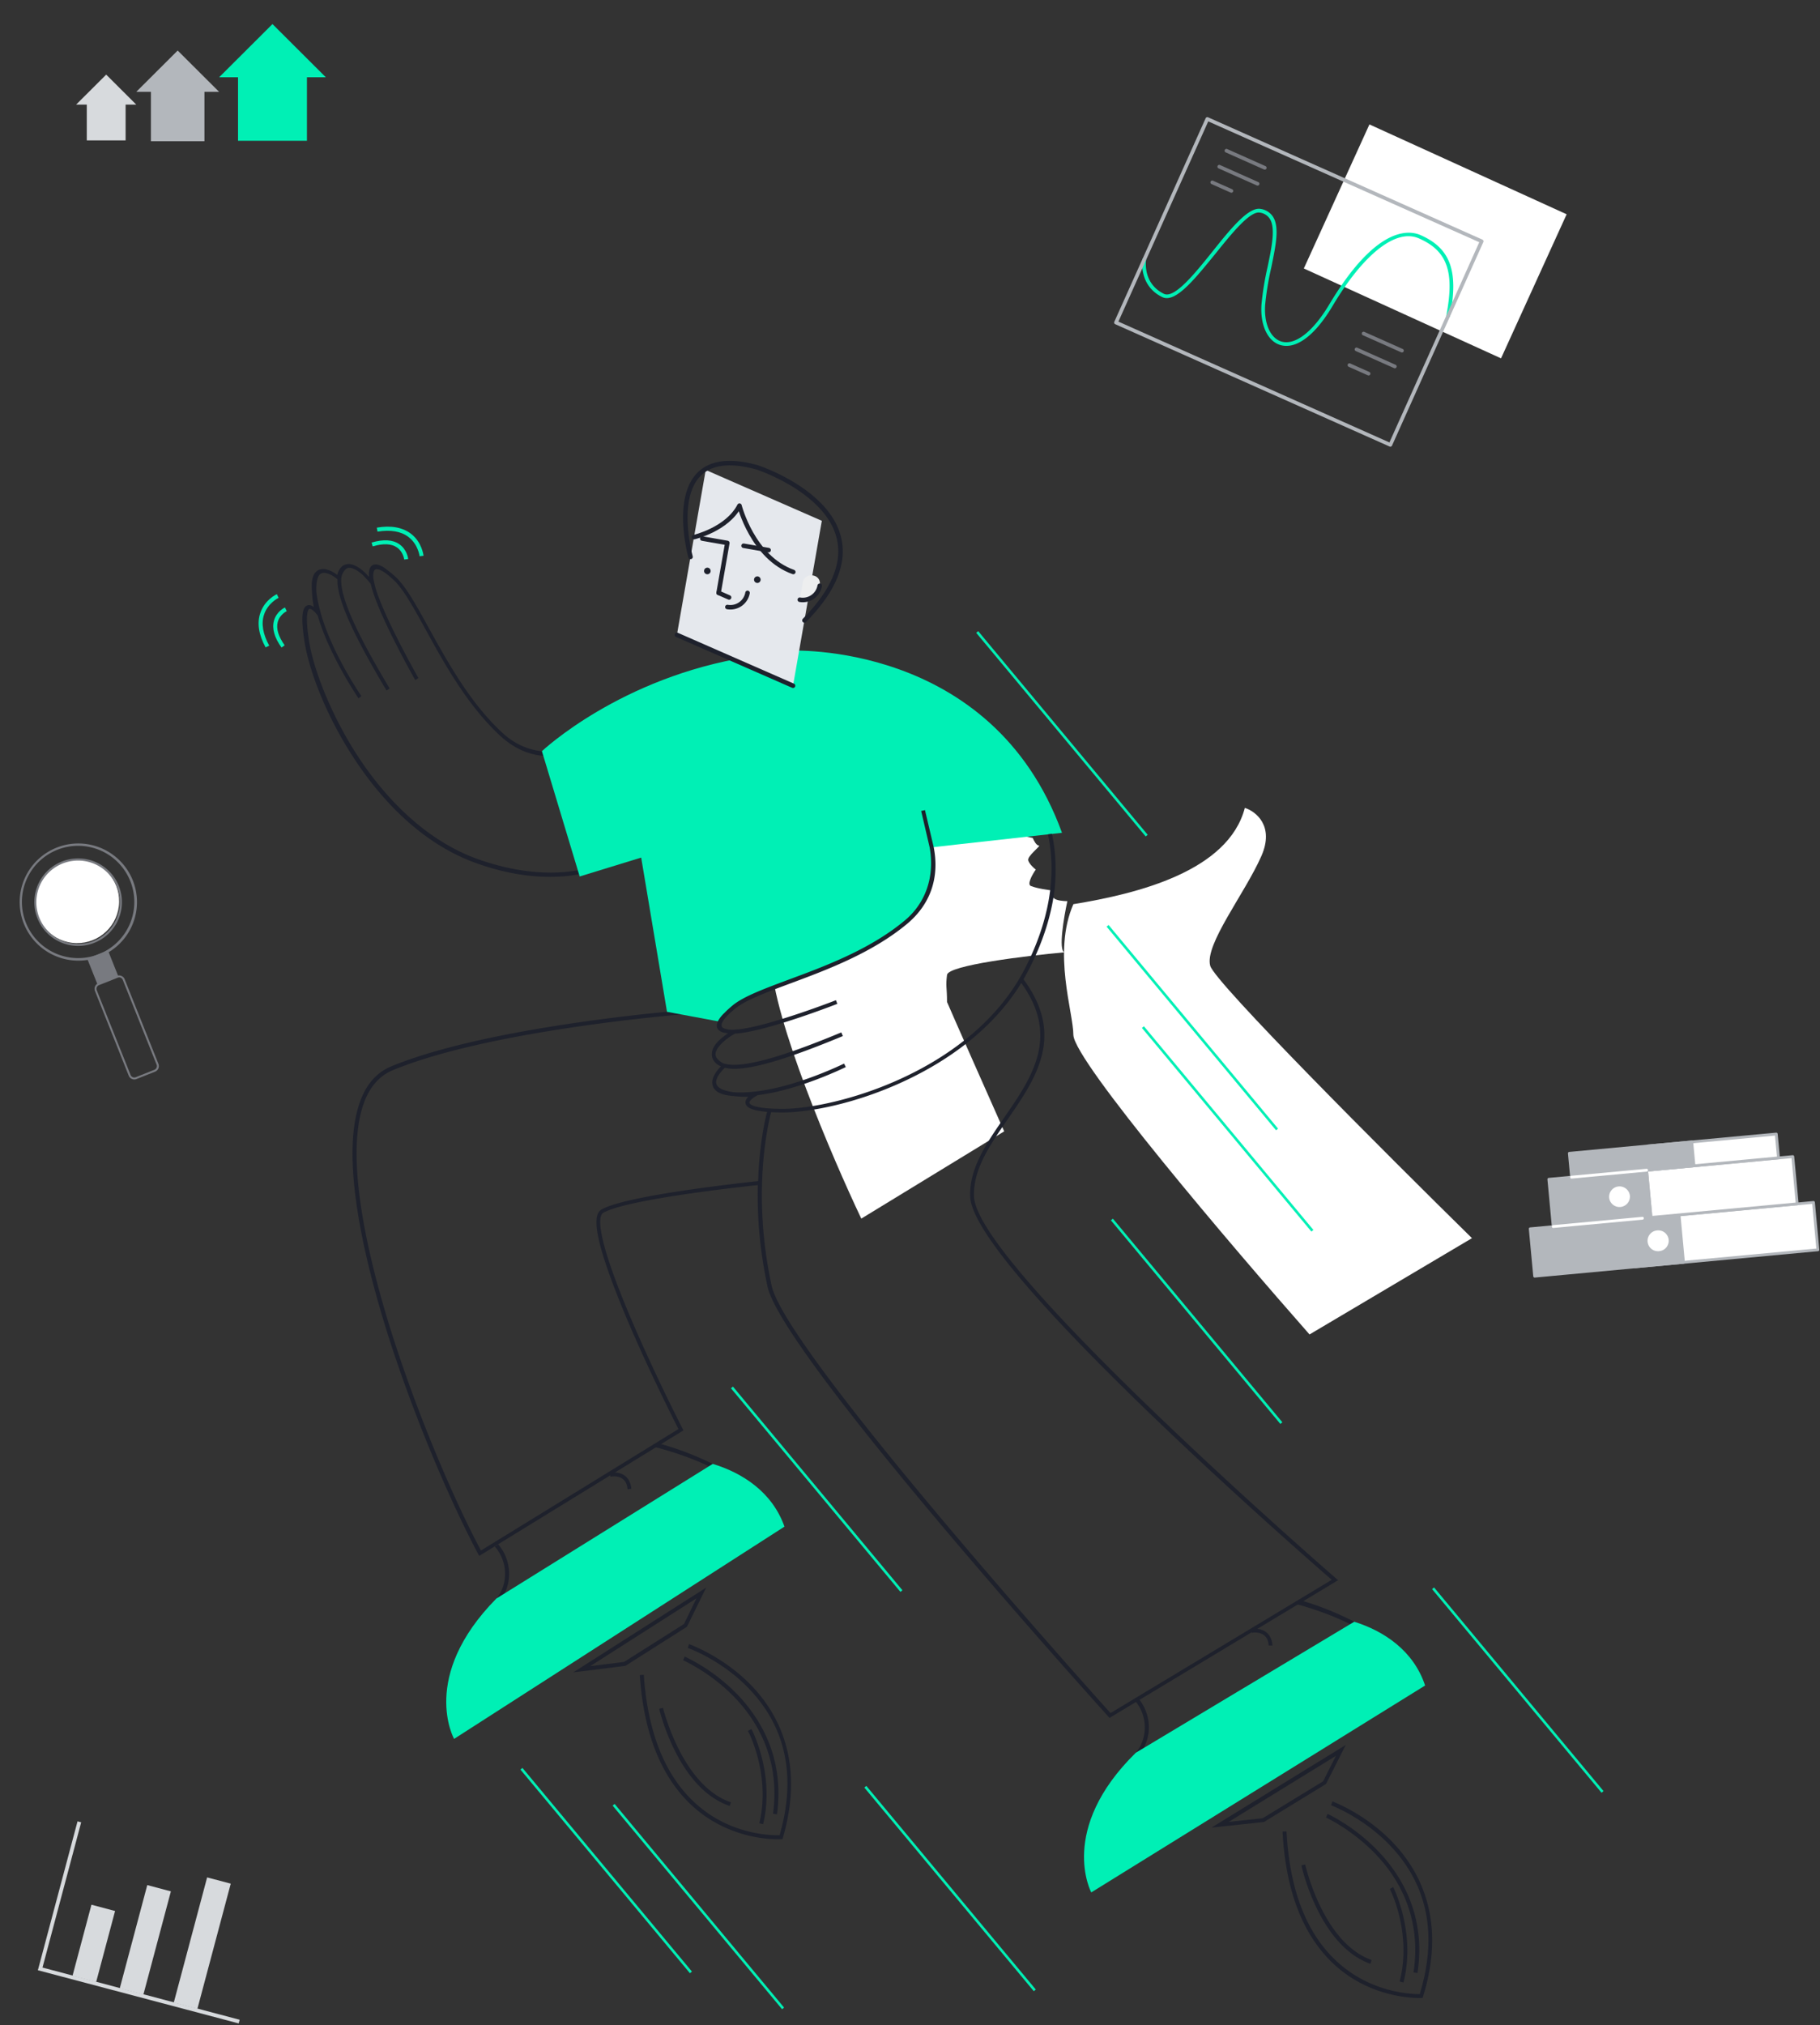 <svg xmlns="http://www.w3.org/2000/svg" width="605" height="673" fill="none"><rect width="100%" height="100%" fill="#333333" stroke="none"/><path fill="#fff" d="M314.809 324.001c.4-3.2 26.166-6.333 39-7.5-2-.8-.167-11.667 1-17-1.167 0-3.7-.2-4.5-1s-.334-2 0-2.5c-1.667-.167-5.5-.7-7.5-1.5-1.6-.4.333-3.833 1.5-5.5-.667-.5-2.1-1.8-2.5-3-.5-1.5 4.5-5 3.5-5-.8 0-1.667-1.667-2-2.5l-9-2c-1 0-4.5.1-10.5.5-16.4.8-46.5 8.667-59.5 12.5-3 1.5-8.8 9.5-8 29.5s20.333 65.667 30 86l47.5-29c-5.334-12-16.6-37.4-19-43 0-5-.5-5 0-9"/><path fill="#fff" d="M419.307 284.501c4.4-10-1.833-14.833-5.5-16-5.5 21-35.498 28.5-56.998 32-7 16 0 36 0 43.5.4 8.8 52.5 70 78.5 99.5l54-32c-28.334-27.833-85.4-84.9-87-90.5-2-7 11.498-24 16.998-36.5"/><path fill="#1E212C" d="m165.576 513.238-.057.058a2.6 2.6 0 0 1-1.095.633c3.744 4.147 4.607 10.482 1.843 15.549l-.115.173c-.403.691-.806 1.325-1.325 1.901-1.209 1.497-2.361 2.937-3.397 4.319.518-.058.979.057 1.439.288.922-1.21 1.958-2.477 2.995-3.801a15 15 0 0 0 1.382-1.958l.115-.173c3.11-5.413 2.246-12.439-1.785-16.989M236.928 486.518c-5.586-2.706-11.345-5.01-17.738-6.738a3.2 3.2 0 0 1-.979.519c-.23.057-.46.057-.691.057a1.25 1.25 0 0 1-.461.288c-.057 0-.115.058-.172.058 6.968 1.785 13.648 4.089 19.523 6.968 1.266.633 2.533 1.267 3.743 1.958.173-.403.518-.749.864-1.037-1.382-.691-2.707-1.382-4.089-2.073M208.596 494.925c-.115-1.613-.691-2.764-1.67-3.455-1.613-1.21-3.916-.692-3.974-.692l-.288-1.267c.115 0 2.88-.633 5.01.922 1.267.921 2.016 2.419 2.189 4.377zM257.949 611.259c-4.377-.058-16.413-1.21-26.894-10.251-10.827-9.387-17.047-24.245-18.371-44.286l1.324-.116c1.325 19.638 7.372 34.266 17.91 43.365 11.403 9.906 24.649 10.021 27.24 9.963 5.586-19.465 2.131-35.82-10.136-48.663-9.214-9.675-20.271-13.533-20.386-13.591l.403-1.267c.115.058 11.46 4.031 20.905 13.937 8.753 9.156 17.622 25.281 10.308 50.39l-.115.461-.461.058z"/><path fill="#1E212C" d="m258.292 602.968-1.325-.173c2.534-18.601-5.701-31.444-13.073-38.988-8.005-8.178-16.758-11.978-16.816-12.036l.518-1.209c.116.057 9.042 3.916 17.22 12.266 7.601 7.775 16.067 21.02 13.476 40.14"/><path fill="#1E212C" d="m253.685 606.248-1.267-.288c3.858-16.24-3.686-30.58-3.801-30.695l1.152-.633c.115.115 7.889 14.858 3.916 31.616M242.572 600.2c-16.989-5.701-23.209-31.213-23.439-32.308l1.267-.288c.057.231 6.335 25.916 22.575 31.387zM190.57 555.801l44.171-28.161-6.392 13.015-.173.115-20.329 12.9h-.173zm40.946-24.591-35.302 22.518 11.23-1.383 19.926-12.612zM378.19 564.211a.8.8 0 0 1-.23.173c-.23.115-.403.23-.634.403-.115.057-.23.115-.345.115 3.916 4.204 4.722 10.712 1.843 15.837l-.115.173c-.404.633-.864 1.324-1.383 1.9a71 71 0 0 0-3.455 4.262q.777 0 1.382.345c.979-1.209 1.958-2.476 3.052-3.743q.778-.95 1.383-1.9l.115-.173c3.398-5.586 2.534-12.727-1.613-17.392M450.234 538.986c-5.586-2.822-11.345-5.241-17.795-7.084-.519.403-1.037.749-1.498 1.21 6.681 1.843 13.073 4.204 18.717 7.083a78 78 0 0 1 3.743 2.016q.346-.605.864-1.037c-1.325-.806-2.707-1.497-4.031-2.188M421.73 546.876c-.116-1.613-.634-2.765-1.613-3.456-1.612-1.209-3.916-.806-3.974-.748l-.288-1.267c.116 0 2.938-.576 5.011 1.036 1.267.979 1.958 2.419 2.131 4.435zM470.684 664.005c-4.377-.172-16.356-1.439-26.722-10.711-10.654-9.56-16.586-24.533-17.622-44.574l1.324-.058c1.037 19.696 6.796 34.381 17.22 43.653 11.23 10.078 24.475 10.423 27.067 10.423 5.874-19.35 2.764-35.763-9.33-48.835-9.099-9.79-20.041-13.879-20.156-13.937l.461-1.267c.115.058 11.402 4.204 20.674 14.282 8.581 9.272 17.219 25.57 9.445 50.564l-.115.46h-.461c-.058 0-.691.058-1.785 0"/><path fill="#1E212C" d="m471.2 655.71-1.325-.173c2.822-18.544-5.183-31.559-12.439-39.161-7.889-8.293-16.528-12.266-16.643-12.324l.518-1.209c.115.057 8.984 4.089 16.989 12.554 7.544 7.89 15.779 21.251 12.9 40.313"/><path fill="#1E212C" d="m466.534 658.88-1.267-.345c4.146-16.183-3.167-30.638-3.283-30.753l1.152-.634c.058.231 7.659 15.089 3.398 31.732M455.534 652.661c-16.874-5.99-22.69-31.617-22.921-32.711l1.267-.288c.058.288 5.874 26.03 22.057 31.732zM402.73 607.396l44.632-27.47-6.565 12.957-.173.116-20.502 12.554h-.172zm41.35-23.842-35.648 21.941 11.287-1.209 20.099-12.266zM444.195 524.644c-1.209-1.036-119.555-103.833-120.419-126.984-.346-8.926 5.24-17.046 11.172-25.627 9.502-13.764 19.35-27.988 4.953-46.993l-1.037.806c13.822 18.256 4.262 32.078-4.953 45.438-6.046 8.754-11.748 17.047-11.402 26.434.864 23.093 109.477 118.058 120.189 127.33l-73.542 44.286c-6.911-7.66-107.922-120.189-112.644-142.015-7.257-33.402-.116-57.82-.058-58.108l-1.267-.403c-.058.173-2.707 9.214-3.167 23.727-5.759.633-43.999 4.78-52.061 9.444-2.304 1.325-2.246 5.817.173 14.167 1.842 6.278 5.01 14.628 9.387 24.821 6.738 15.607 14.455 30.926 16.009 33.978l-65.651 40.37c-8.754-16.413-21.423-45.668-30.407-74.636-7.372-23.957-14.858-56.149-8.581-73.887 1.958-5.528 5.24-9.272 9.675-11.114 32.71-13.534 96.807-18.602 97.441-18.659l-.115-1.325c-.634.058-64.961 5.126-97.845 18.717-4.837 2.015-8.35 5.989-10.423 11.921-6.45 18.025 1.094 50.563 8.523 74.693 9.099 29.428 22.057 59.086 30.81 75.442l.346.633 67.379-41.406.519-.346-.288-.518c-.116-.173-8.754-17.104-16.241-34.439-13.475-31.213-11.575-36.511-10.135-37.317 7.659-4.435 45.265-8.581 51.369-9.215-.23 9.387.461 20.848 3.225 33.69 4.953 22.805 108.902 138.099 113.336 142.994l.346.403 76.017-45.783zM159.014 285.59c-18.947-6.738-32.25-22.345-40.024-34.208-9.272-14.225-14.858-29.428-16.24-38.24-1.498-9.502-.231-10.596.057-10.769.518-.23 1.613.749 2.246 1.498l.576.748c3.859 13.361 13.476 27.298 13.534 27.47l.979-.748c-.116-.115-9.848-14.34-13.534-27.643-.806-2.937-1.267-5.241-1.44-7.026-.172-4.204.749-5.586 1.44-5.989a2 2 0 0 1 1.037-.288h.057c.461 0 .864.115 1.267.23 1.267.403 2.534 1.325 3.225 1.901a12 12 0 0 0 .231 3.109c1.151 6.738 6.334 17.565 16.067 33.863l1.037-.691c-7.66-12.785-17.22-29.947-16.01-37.145.518-1.728 1.324-2.707 2.303-2.937h.173c1.555-.058 3.283 1.209 4.319 2.13.288.231.519.461.749.749l.058.058c.921.921 1.67 1.785 2.13 2.418 2.189 9.733 14.283 31.041 14.801 31.962l1.036-.691c-.115-.23-11.46-20.156-14.339-30.234l-.346-1.44c-.115-.576-.23-1.094-.288-1.555-.115-1.267 0-2.418.576-2.821.461-.288 1.958-.519 6.22 3.512 3.225 2.995 6.68 9.33 10.711 16.644 6.162 11.23 13.879 25.166 24.764 35.187 7.198 6.565 15.952 8.465 25.282 4.78.518-.576.345-.864.287-1.152 0-.115-.057-.23-.057-.346-8.926 3.571-17.91 2.016-24.764-4.261-10.769-9.848-18.371-23.727-24.533-34.842-4.088-7.429-7.601-13.821-10.999-16.989a29 29 0 0 0-2.822-2.361c-.346-.288-3.283-2.764-5.068-1.555q-1.296.864-1.036 3.801a14 14 0 0 1-.864-.921c-.058-.058-.576-.634-1.382-1.267-1.555-1.267-3.398-2.304-5.068-2.016-.922.115-1.728.576-2.304 1.44-.461.576-.749 1.325-.921 2.131a11 11 0 0 0-1.728-1.094c-.058-.058-.691-.404-1.555-.634-.058 0-.115 0-.115-.057-.058 0-.115-.058-.23-.058-.116 0-.231-.058-.288-.058h-.058c-.115 0-.23 0-.346-.057h-.403c-.748 0-1.555.173-2.188.748-1.382 1.152-1.843 3.456-1.497 7.026.057 1.382.23 2.995.576 4.78v.058c-.692-.518-1.498-.864-2.304-.461-1.094.518-2.304 2.304-.749 12.151 0 .116.058.231.058.346 1.382 8.35 6.507 23.266 16.47 38.412 7.89 12.036 21.366 27.873 40.658 34.726 9.388 3.341 18.487 4.838 27.01 4.435a48.5 48.5 0 0 0 8.869-1.152c-.058-.518.115-1.037.403-1.497-10.539 2.476-22.748 1.439-35.706-3.11"/><path fill="#00F0B5" d="M310.472 283.461c-.691-3.513-1.785-6.91-3.455-10.02 0 0-.173-5.989-4.895-13.188-2.304.749-4.607 1.555-6.911 2.304.576 2.303 1.267 4.607 1.44 6.91 0 .346 0 .634-.115.922.403 1.267.518 2.534.575 3.916.058 1.209.346 2.418.519 3.685.288.346.46.692.576 1.152.057.288.057.576.115.806 0 .231 0 .461-.058.692.173.863.288 1.727.403 2.706.173 1.901.576 3.686.864 5.586.288.461.461.979.518 1.67.058 3.11 1.037 6.163 1.383 9.272v.519c0 .057.057.115.057.23.346 1.497.634 2.937.864 4.434a6.1 6.1 0 0 1 1.44-.518 54 54 0 0 0 1.67-2.131c1.382-1.958 2.131-4.549 3.34-6.622.173-.576.346-1.21.461-1.843.691-2.995.864-5.702.748-8.754a4.8 4.8 0 0 1 .461-1.728"/><path fill="#00F0B5" d="M353.028 276.779c-23.324-64.155-90.761-60.527-90.761-60.527-4.953 13.131-13.131 2.016-13.131 2.016-42.961 6.738-68.991 31.386-68.991 31.386l12.554 41.637 20.444-6.277 8.581 51.254 17.622 3.283s-.115-2.188 5.586-5.644 29.371-12.094 29.371-12.094 26.433-12.151 30.465-19.119c1.382-2.419.748-11.288-.864-22.114l5.701 1.036z"/><path fill="#1E212C" d="m349.687 277.126-1.325.173c2.995 13.879.288 29.37-7.89 45.035-9.79 18.716-27.354 29.831-40.37 35.878-15.549 7.256-31.501 10.423-40.37 10.308-9.617-.057-10.481-1.612-10.596-1.958-.173-.576.979-1.555 1.843-2.073l.864-.518c13.821-1.67 29.14-9.272 29.313-9.33l-.576-1.152c-.173.058-15.78 7.775-29.486 9.272-3.052.346-5.413.403-7.199.231-4.146-.519-5.356-1.728-5.701-2.592-.115-.345-.173-.749-.115-1.152v-.057c.115-.461.288-.922.46-1.267.634-1.21 1.728-2.419 2.419-3.052q1.383.345 3.11.345c6.796 0 18.371-3.513 36.108-10.884l-.518-1.21c-13.879 5.759-32.365 12.728-39.276 10.251-1.612-.864-2.476-1.843-2.534-2.937v-.23c.173-1.613 1.786-3.225 2.822-4.147.288-.23.576-.46.806-.691.058-.057.116-.057.116-.057 1.036-.807 2.073-1.44 2.764-1.786 9.963-.575 32.999-9.502 33.978-9.905l-.461-1.209c-.23.115-21.769 8.465-32.193 9.675l-1.497.115c-.633.057-1.152.057-1.612 0-1.267-.115-2.419-.461-2.649-1.094-.231-.519-.173-2.131 4.492-5.932 3.512-2.822 10.308-5.356 18.198-8.293 12.094-4.492 27.124-10.078 38.815-19.753 7.717-6.392 10.999-15.261 8.926-25.685l-2.879-12.209-1.267.288 2.822 12.094c1.727 9.675-1.267 18.544-8.408 24.418-11.518 9.56-26.434 15.088-38.412 19.523-8.005 2.994-14.916 5.528-18.602 8.523-1.094.921-2.015 1.728-2.764 2.534-.346.288-3.225 2.994-2.419 5.01.403 1.037 1.613 1.613 3.571 1.785-.346.231-.691.461-1.037.749-.057.058-.691.518-1.497 1.209-1.555 1.382-2.88 3.168-2.822 4.953-.058.979.288 1.9 1.037 2.707a5.5 5.5 0 0 0 1.958 1.382 14 14 0 0 0-1.383 1.612c-.057.058-.518.691-.921 1.555 0 .058-.058.115-.058.115-.057.058-.057.116-.115.231-.057.115-.057.23-.115.288v.057c-.057.115-.057.231-.115.346 0 .057 0 .115-.058.173 0 .057-.057.172-.057.23-.115.806-.058 1.612.345 2.419.922 1.67 3.11 2.591 6.681 2.822a31 31 0 0 0 4.837.23h.058c-.576.633-1.094 1.44-.864 2.304.288 1.209 1.9 2.821 11.863 2.937h.346c8.465 0 24.015-2.707 40.658-10.482 13.188-6.162 31.041-17.449 41.003-36.511 4.838-9.272 7.833-18.544 8.869-27.528.576-6.22.346-12.209-.921-18.083"/><path fill="#00F0B5" d="m173.672 587.563-.664.552 56.337 67.679.664-.553zM204.305 599.529l-.664.553 56.337 67.678.664-.552zM243.648 460.836l-.664.553 56.337 67.678.664-.553zM369.945 405.016l-.664.552 56.337 67.679.664-.553zM368.516 307.423l-.664.553 56.337 67.678.664-.553zM380.258 341.082l-.664.553 56.337 67.678.664-.553zM325.176 209.766l-.664.552 56.337 67.679.664-.553zM476.707 527.582l-.664.553 56.337 67.678.664-.553zM287.984 593.541l-.664.553 56.337 67.678.664-.553zM93.59 215.213c-2.362-3.282-3.226-6.277-2.535-8.868.806-3.11 3.57-4.435 3.686-4.435l.576 1.21s-2.361 1.094-2.995 3.628c-.576 2.188.23 4.78 2.304 7.717z"/><path fill="#00F0B5" d="M88.29 215.158c-2.304-4.204-2.88-8.062-1.786-11.345 1.44-4.434 5.356-6.277 5.529-6.334l.576 1.209c-.058 0-3.57 1.728-4.838 5.586-.979 2.937-.403 6.45 1.728 10.309zM134.362 185.961s-.288-2.591-2.419-4.031c-1.843-1.267-4.549-1.382-8.062-.345l-.346-1.267q5.874-1.728 9.157.518c2.649 1.785 2.994 4.837 2.994 4.953zl.633-.057z"/><path fill="#00F0B5" d="M139.482 184.865c0-.057-.46-3.916-3.685-6.392-2.477-1.901-5.932-2.477-10.309-1.786l-.23-1.324c4.722-.806 8.523-.115 11.345 2.015 3.686 2.822 4.146 7.142 4.204 7.314zM260.77 507.369l-109.823 70.547s-11.575-20.675 14.052-46.648l71.929-44.747c9.733 2.938 19.753 9.272 23.842 20.848M473.731 560.174l-110.974 68.762s-11.23-20.847 14.8-46.417l72.62-43.538c9.791 3.053 19.696 9.56 23.554 21.193"/><path fill="#E5E8ED" d="m230.692 178.515-5.675 32.476 38.597 16.902 9.577-54.805-38.597-16.902z"/><path stroke="#1E212C" stroke-linecap="round" stroke-linejoin="round" stroke-width="1.5" d="M230.694 178.514s11.053-2.574 15.117-10.463c0 0 4.367 17.276 17.893 22.051"/><path fill="#1E212C" d="M251.507 193.716a1.093 1.093 0 1 0 .378-2.15 1.093 1.093 0 0 0-.378 2.15M234.948 190.835a1.093 1.093 0 1 0-.89-1.263 1.09 1.09 0 0 0 .89 1.263"/><path stroke="#1E212C" stroke-linecap="round" stroke-linejoin="round" stroke-width="1.5" d="m238.876 197.02 2.897-16.577-8.324-1.448M255.5 182.831l-8.324-1.448"/><path fill="#EDEEEF" d="m266.87 193.564-1.006 5.757c3.113.542 6.076-1.537 6.619-4.642q.045-.26.066-.516c.295-3.547-5.066-4.104-5.679-.599"/><path stroke="#1E212C" stroke-linecap="round" stroke-linejoin="round" stroke-width="1.5" d="M265.869 199.318c3.112.541 6.076-1.537 6.618-4.642M241.795 201.744a5.8 5.8 0 0 0 4.324-.966 5.78 5.78 0 0 0 2.374-3.733M225.016 210.994l38.596 16.903M238.871 197.033l3.485 1.526"/><path stroke="#1E212C" stroke-linecap="round" stroke-linejoin="round" stroke-width="1.5" d="M229.545 185.084s-10.952-39.026 22.185-29.745c0 0 49.911 16.234 15.676 50.853"/><path fill="#fff" d="m542.169 405.274 60.663-5.647 1.47 15.744-60.664 5.647z"/><path fill="#B3B7BC" d="m543.671 421.482 60.673-5.648a.473.473 0 0 0 .423-.509l-1.47-15.744a.467.467 0 0 0-.51-.422l-60.673 5.647a.47.47 0 0 0-.423.51l1.47 15.744a.467.467 0 0 0 .51.422m60.119-6.536-59.739 5.561-1.386-14.849 59.739-5.561z"/><path fill="#B3B7BC" d="m508.685 408.39 49.444-4.603 1.47 15.744-49.444 4.602z"/><path fill="#B3B7BC" d="m510.189 424.6 49.471-4.606a.467.467 0 0 0 .423-.509l-1.469-15.744a.47.47 0 0 0-.51-.422l-49.472 4.605a.467.467 0 0 0-.423.509l1.469 15.744a.48.48 0 0 0 .511.423m48.899-5.492-48.538 4.518-1.386-14.849 48.538-4.518z"/><path fill="#fff" d="m547.354 388.913 48.603-4.524 1.47 15.743-48.604 4.525z"/><path fill="#B3B7BC" d="m548.866 405.087 48.603-4.524a.468.468 0 0 0 .423-.51l-1.466-15.706a.46.46 0 0 0-.167-.317.47.47 0 0 0-.343-.106l-48.603 4.525a.467.467 0 0 0-.424.509l1.47 15.744a.474.474 0 0 0 .507.385m48.05-5.413-47.671 4.438-1.379-14.775 47.67-4.437z"/><path fill="#B3B7BC" d="m514.859 391.937 32.493-3.025 1.469 15.744-32.492 3.024z"/><path fill="#B3B7BC" d="m516.371 408.107 32.493-3.025a.468.468 0 0 0 .423-.509l-1.466-15.707a.47.47 0 0 0-.51-.422l-32.493 3.024a.47.47 0 0 0-.423.51l1.469 15.744a.47.47 0 0 0 .507.385m31.939-3.913-31.587 2.94-1.379-14.774 31.587-2.941z"/><path fill="#fff" d="M538.674 401.133a3.457 3.457 0 0 1-3.765-3.119 3.46 3.46 0 0 1 6.889-.641 3.456 3.456 0 0 1-3.124 3.76M547.695 380.878l42.77-3.982.739 7.924-42.769 3.981z"/><path fill="#B3B7BC" d="m548.478 389.274 42.769-3.981a.47.47 0 0 0 .424-.51l-.741-7.932a.467.467 0 0 0-.51-.423l-42.77 3.981a.47.47 0 0 0-.423.51l.741 7.932a.46.46 0 0 0 .167.317.47.47 0 0 0 .343.106m42.216-4.87-41.836 3.894-.654-7 41.836-3.894z"/><path fill="#B3B7BC" d="m521.679 383.303 40.688-3.787.74 7.923-40.688 3.787z"/><path fill="#B3B7BC" d="m522.466 391.699 40.688-3.787a.47.47 0 0 0 .423-.51l-.741-7.932a.46.46 0 0 0-.167-.317.47.47 0 0 0-.343-.106l-40.688 3.788a.477.477 0 0 0-.423.509l.74 7.933a.48.48 0 0 0 .511.422m40.134-4.676-39.755 3.701-.653-7 39.755-3.701z"/><path fill="#fff" d="M551.514 415.811a3.455 3.455 0 1 1-.642-6.879 3.455 3.455 0 1 1 .642 6.879M516.369 408.106l29.646-2.759a.48.48 0 0 0 .423-.51.468.468 0 0 0-.51-.422l-29.646 2.759a.47.47 0 0 0-.423.51.467.467 0 0 0 .51.422M522.466 391.697l24.932-2.321a.47.47 0 0 0 .317-.167.468.468 0 0 0-.404-.765l-24.932 2.321a.46.46 0 0 0-.317.167.46.46 0 0 0 .063.656.48.48 0 0 0 .341.109M455.223 41.352l65.557 29.863-21.81 47.879-65.557-29.862z"/><path fill="#00F0B5" d="m386.457 98.783-.111-.05c-7.849-3.805-6.632-12.367-6.62-12.454a.627.627 0 0 1 .722-.525.625.625 0 0 1 .524.72c-.052.323-1.076 7.771 5.95 11.183l.034.015c3.51 1.565 10.209-6.739 16.14-14.132 6.11-7.673 12.005-14.868 15.994-14.103a5.94 5.94 0 0 1 4.012 2.495c2.309 3.468.978 9.7-.496 16.933a97 97 0 0 0-2.035 12.316c-.47 6.215 1.66 11.15 5.327 12.305 4.545 1.426 10.523-3.161 15.967-12.29 15.533-26.026 26.414-24.787 30.345-23.062l.144.064c9.819 4.378 12.527 11.916 9.664 26.848a.64.64 0 0 1-.265.398.63.63 0 0 1-.867-.17.62.62 0 0 1-.093-.468c2.758-14.432.337-21.362-8.97-25.512l-.134-.06c-7.608-3.39-18.425 5.117-28.796 22.58-5.83 9.784-12.169 14.462-17.377 12.821-4.202-1.3-6.682-6.764-6.17-13.547a99 99 0 0 1 2.031-12.424c1.394-6.67 2.711-12.96.676-16.027a4.7 4.7 0 0 0-3.233-1.975c-3.291-.627-9.409 6.976-14.802 13.676-6.848 8.397-13.218 16.381-17.561 14.445"/><path fill="#B3B7BC" d="m461.924 148.404-91.201-40.655a.61.61 0 0 1-.306-.803l30.365-67.652a.61.61 0 0 1 .805-.308l91.201 40.655a.62.62 0 0 1 .306.803l-30.365 67.652a.61.61 0 0 1-.805.308m-90.147-41.518 90.09 40.159 29.867-66.541-90.091-40.16z"/><path fill="#787A80" d="m465.781 117.093-12.74-5.679a.61.61 0 0 1-.306-.803.61.61 0 0 1 .805-.308l12.74 5.679a.605.605 0 0 1 .306.803.607.607 0 0 1-.805.308M463.418 122.349l-12.74-5.679a.61.61 0 0 1-.306-.803.61.61 0 0 1 .804-.308l12.74 5.679a.603.603 0 0 1 .306.803.61.61 0 0 1-.804.308M454.691 124.736l-6.365-2.837a.607.607 0 1 1 .499-1.11l6.364 2.837a.6.6 0 0 1 .306.803.61.61 0 0 1-.804.307M420.184 56.326l-12.74-5.68a.605.605 0 0 1 .032-1.123.6.6 0 0 1 .466.013l12.74 5.679a.61.61 0 0 1 .306.803.62.62 0 0 1-.804.307M417.797 61.634l-12.74-5.68a.61.61 0 0 1-.306-.802.61.61 0 0 1 .804-.308l12.74 5.68a.62.62 0 0 1 .306.802.61.61 0 0 1-.804.308M409.085 64.005l-6.364-2.837a.61.61 0 0 1-.306-.803.61.61 0 0 1 .804-.308l6.365 2.837a.61.61 0 0 1 .306.803.61.61 0 0 1-.805.308"/><ellipse cx="13.968" cy="13.939" fill="#fff" rx="13.968" ry="13.939" transform="scale(-1 1)rotate(-6.807 2395.088 489.744)"/><path fill="#787A80" d="m28.989 318.606 6.903-2.746 3.497 8.762-6.903 2.746z"/><path fill="#787A80" d="M44.456 358.752c.31.03.624-.017.914-.135l6.198-2.46a1.987 1.987 0 0 0 1.108-2.563L41.43 325.427a1.993 1.993 0 0 0-2.567-1.107l-6.192 2.461a1.99 1.99 0 0 0-1.107 2.563l11.232 28.166a1.99 1.99 0 0 0 1.66 1.242m-4.746-33.919c.137.011.272.047.397.104a1.335 1.335 0 0 1 .706.732L52.06 353.83a1.326 1.326 0 0 1-.741 1.711l-6.192 2.46a1.33 1.33 0 0 1-1.714-.733L32.165 329.12a1.325 1.325 0 0 1 .741-1.711l6.192-2.46c.191-.089.401-.129.612-.116M24.176 319.176a19.5 19.5 0 0 0 13.673-3.883 19.45 19.45 0 0 0 4.578-26.04 19.5 19.5 0 0 0-11.53-8.31 19.5 19.5 0 0 0-14.112 1.715 19.47 19.47 0 0 0-9.19 10.828 19.45 19.45 0 0 0 .617 14.184 19.5 19.5 0 0 0 10.096 9.997 19.3 19.3 0 0 0 5.868 1.509m3.513-37.993c1.96.186 3.877.676 5.686 1.453a18.68 18.68 0 0 1 9.673 9.574 18.64 18.64 0 0 1 .6 13.586 18.66 18.66 0 0 1-8.792 10.382 18.7 18.7 0 0 1-13.515 1.663 18.7 18.7 0 0 1-11.059-7.939 18.644 18.644 0 0 1 4.322-24.957 18.7 18.7 0 0 1 13.085-3.762m-3.052 33.13a14.5 14.5 0 0 0 6.713-.965 14.55 14.55 0 0 0 7.633-6.981 14.53 14.53 0 0 0 1.06-10.283 14.55 14.55 0 0 0-6.05-8.39 14.58 14.58 0 0 0-19.153 2.754 14.526 14.526 0 0 0 .5 19.318 14.58 14.58 0 0 0 9.297 4.547m6.457-1.583a13.9 13.9 0 0 1-8.023.675 13.9 13.9 0 0 1-7.051-3.885 13.87 13.87 0 0 1-3.708-7.14 13.85 13.85 0 0 1 .883-7.992 13.86 13.86 0 0 1 5.196-6.15 13.895 13.895 0 0 1 15.423.209 13.87 13.87 0 0 1 5.032 6.288 13.86 13.86 0 0 1-.153 10.598 13.88 13.88 0 0 1-7.599 7.397"/><path fill="#D7DADD" d="M28.848 46.66h12.907V33.79H28.848z"/><path fill="#D7DADD" d="m25.308 34.762 9.993-9.962 9.992 9.962z"/><path fill="#B3B7BC" d="M50.168 46.929h17.794v-17.74H50.168z"/><path fill="#B3B7BC" d="m45.29 30.53 13.775-13.734L72.84 30.529z"/><path fill="#00F0B5" d="M79.125 46.79h22.905V23.955H79.125z"/><path fill="#00F0B5" d="M72.843 25.679 90.576 8l17.733 17.679z"/><path fill="#D7DADD" d="m79.343 672.476-66.754-17.671 13.184-49.485 1.212.321-12.86 48.269 65.542 17.349z"/><path fill="#D7DADD" d="m38.252 635.11-7.854-2.079-6.292 23.618 7.853 2.079zM56.806 628.585l-7.853-2.079-9.139 34.302 7.853 2.079zM76.705 626.026l-7.853-2.079-11.087 41.613 7.853 2.079z"/></svg>